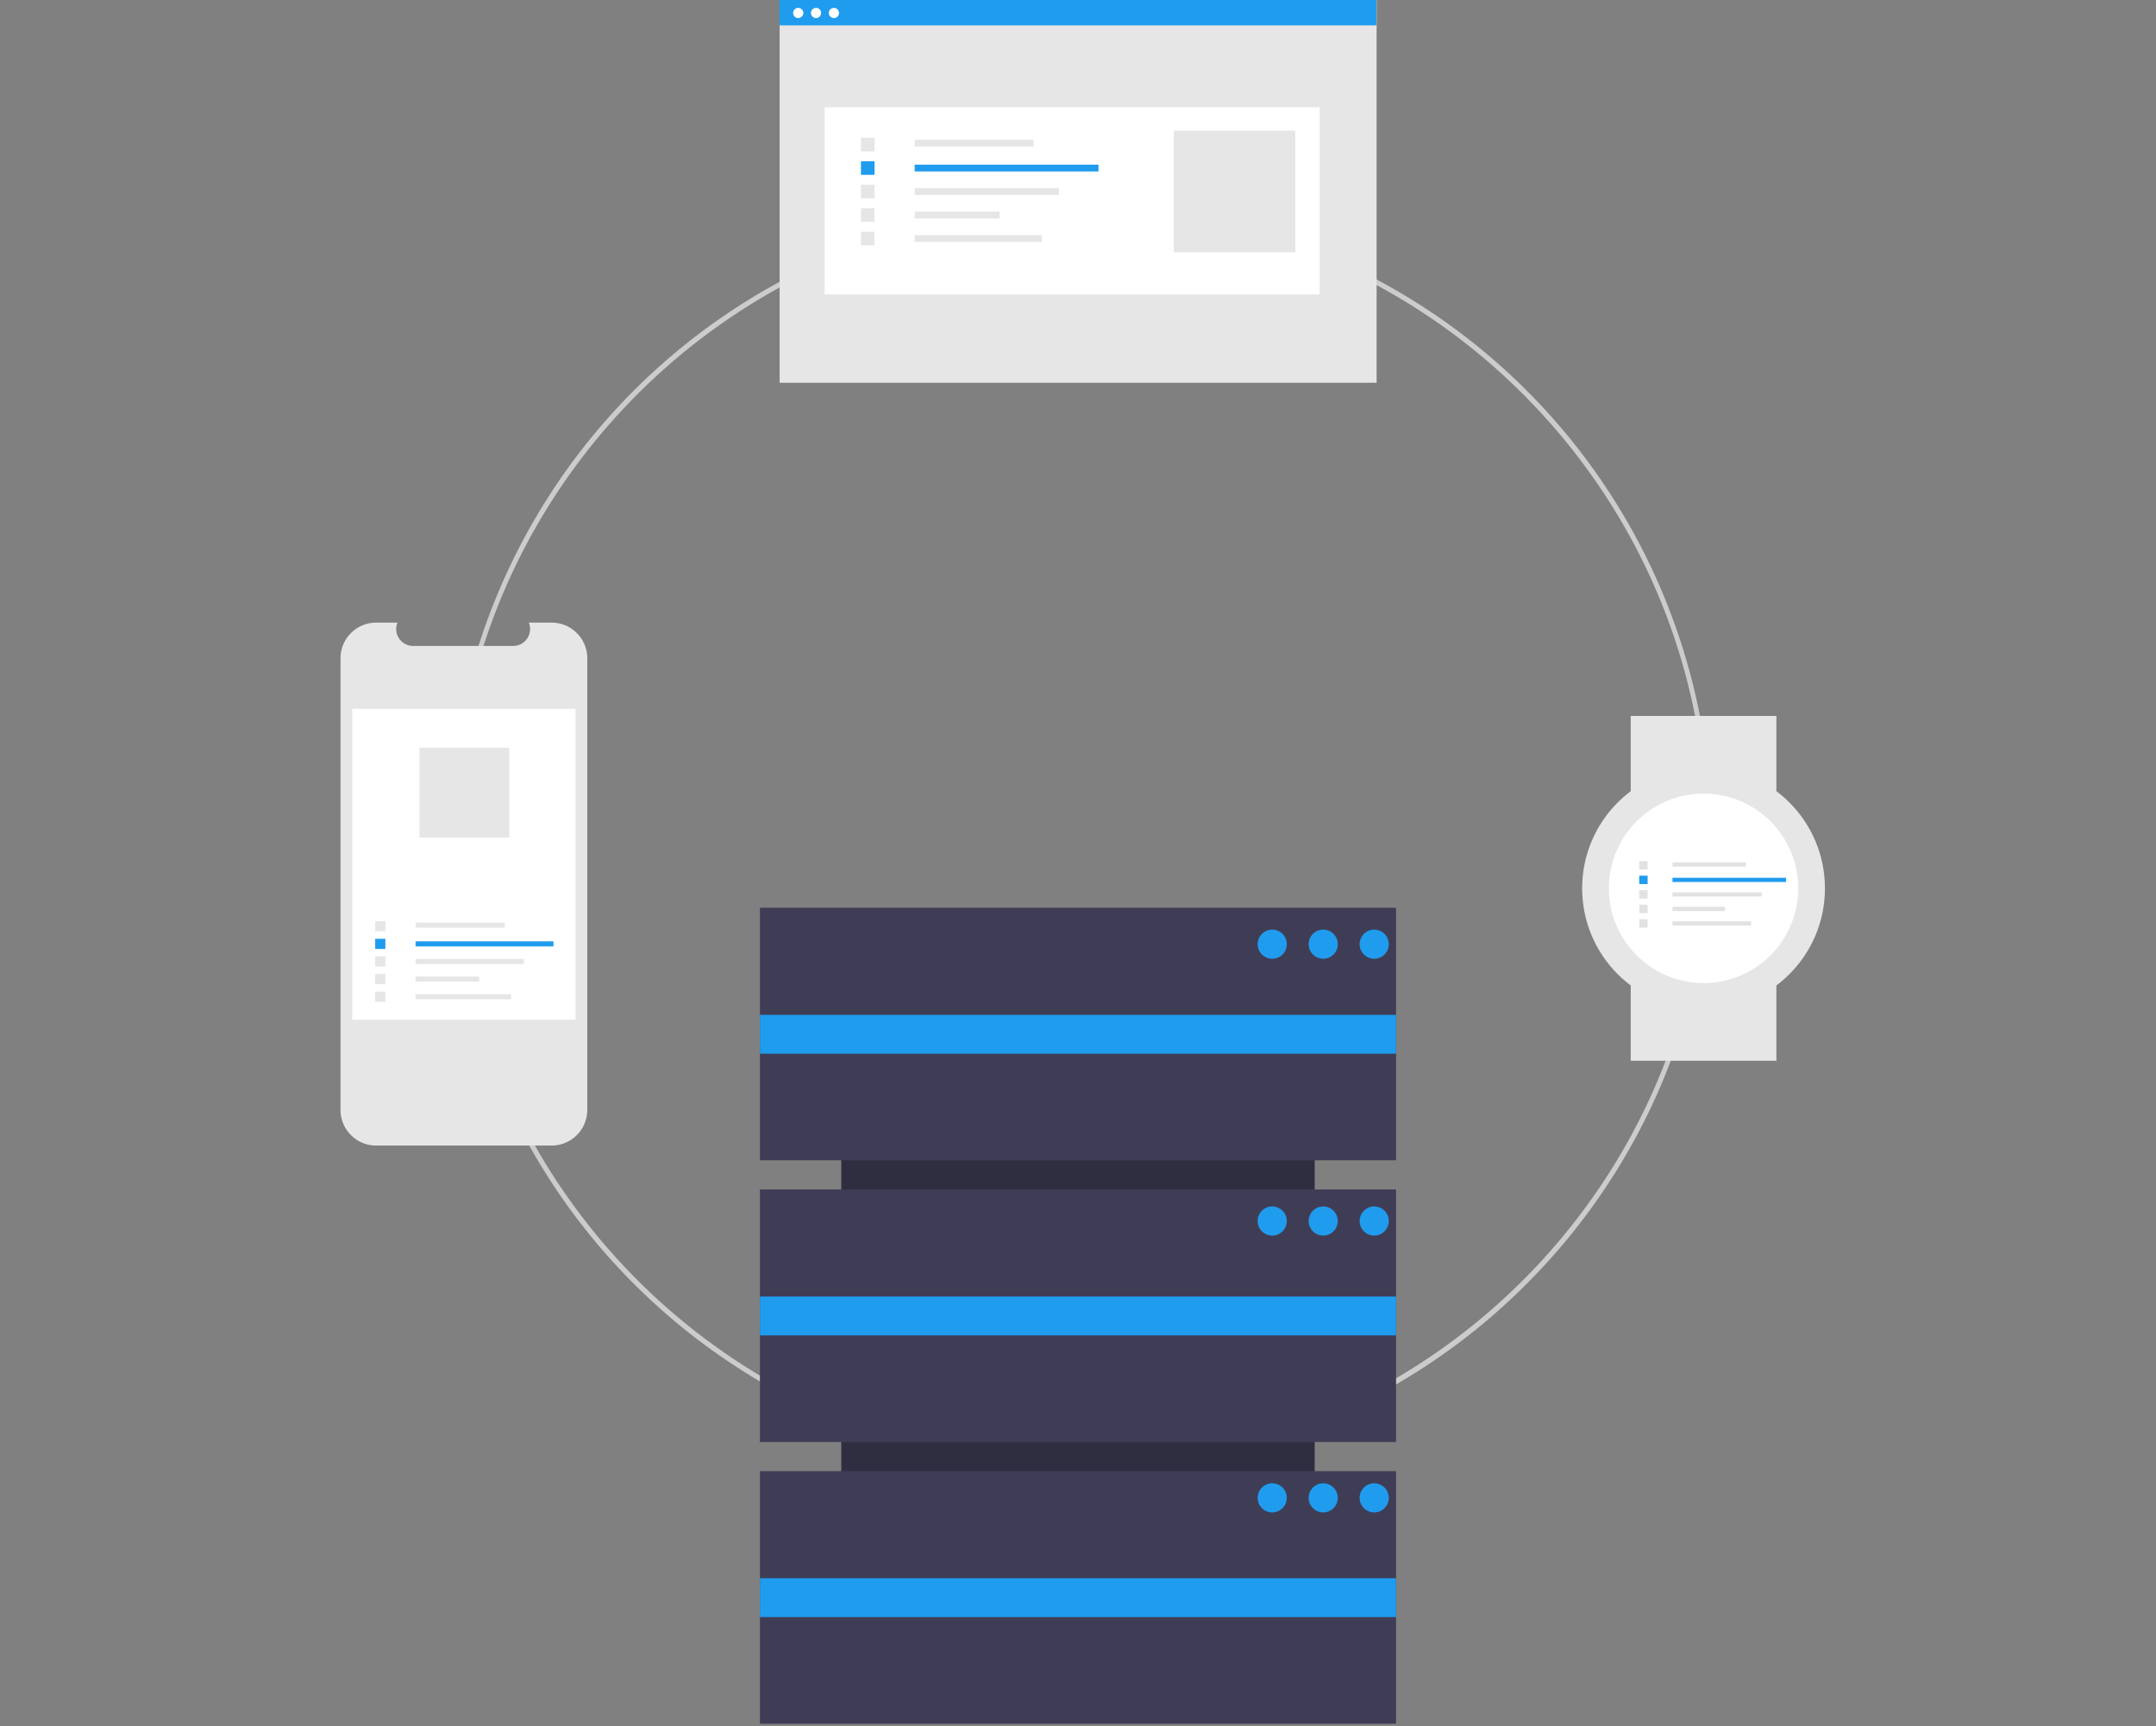 <svg xmlns="http://www.w3.org/2000/svg" id="b5d1da7b-a9c6-4711-8d73-fa7937ec989e" width="888" height="710.807" data-name="Layer 1" viewBox="0 0 888 710.807"><rect x="0" y="0" width="888" height="710.807" fill="#808080" stroke="none"/><title>server_cluster</title><path fill="#ccc" d="M600.936,699.404a260.064,260.064,0,1,1,183.894-76.171A258.365,258.365,0,0,1,600.936,699.404Zm0-518.129c-142.297,0-258.064,115.768-258.064,258.065s115.768,258.064,258.064,258.064S859,581.637,859,439.34,743.232,181.275,600.936,181.275Z" transform="translate(-156 -94.596)"/><rect width="262" height="195" x="469" y="509.904" fill="#2f2e41" transform="translate(1051.404 -87.193) rotate(90)"/><rect width="262" height="104" x="313" y="373.807" fill="#3f3d56"/><rect width="262" height="104" x="313" y="489.807" fill="#3f3d56"/><rect width="262" height="104" x="313" y="605.807" fill="#3f3d56"/><rect width="262" height="16" x="313" y="417.904" fill="#209cee"/><rect width="262" height="16" x="313" y="533.904" fill="#209cee"/><rect width="262" height="16" x="313" y="649.904" fill="#209cee"/><circle cx="524" cy="388.807" r="6" fill="#209cee"/><circle cx="545" cy="388.807" r="6" fill="#209cee"/><circle cx="566" cy="388.807" r="6" fill="#209cee"/><circle cx="524" cy="502.807" r="6" fill="#209cee"/><circle cx="545" cy="502.807" r="6" fill="#209cee"/><circle cx="566" cy="502.807" r="6" fill="#209cee"/><circle cx="524" cy="616.807" r="6" fill="#209cee"/><circle cx="545" cy="616.807" r="6" fill="#209cee"/><circle cx="566" cy="616.807" r="6" fill="#209cee"/><path fill="#e6e6e6" d="M397.879,365.661v185.992a14.675,14.675,0,0,1-14.672,14.672H310.928a14.677,14.677,0,0,1-14.678-14.672V365.661a14.677,14.677,0,0,1,14.678-14.672h8.768a6.978,6.978,0,0,0,6.455,9.606h41.208a6.978,6.978,0,0,0,6.455-9.606h9.392A14.675,14.675,0,0,1,397.879,365.661Z" transform="translate(-156 -94.596)"/><rect width="92" height="128" x="145.064" y="291.91" fill="#fff"/><rect width="36.72" height="2.098" x="171.186" y="379.927" fill="#e6e6e6"/><rect width="56.817" height="2.098" x="171.149" y="387.632" fill="#209cee"/><rect width="44.588" height="2.098" x="171.149" y="394.89" fill="#e6e6e6"/><rect width="26.228" height="2.098" x="171.149" y="402.149" fill="#e6e6e6"/><rect width="39.343" height="2.098" x="171.149" y="409.407" fill="#e6e6e6"/><rect width="4.197" height="4.197" x="154.533" y="379.324" fill="#e6e6e6"/><rect width="4.197" height="4.197" x="154.533" y="386.582" fill="#209cee"/><rect width="4.197" height="4.197" x="154.533" y="393.841" fill="#e6e6e6"/><rect width="4.197" height="4.197" x="154.533" y="401.1" fill="#e6e6e6"/><rect width="4.197" height="4.197" x="154.533" y="408.358" fill="#e6e6e6"/><rect width="36.998" height="36.998" x="172.751" y="307.91" fill="#e6e6e6"/><rect width="245.884" height="157.475" x="321.111" y=".139" fill="#e6e6e6"/><rect width="203.861" height="77.035" x="339.647" y="44.195" fill="#fff"/><rect width="48.927" height="2.796" x="376.789" y="57.542" fill="#e6e6e6"/><rect width="75.705" height="2.796" x="376.74" y="67.807" fill="#209cee"/><rect width="59.411" height="2.796" x="376.74" y="77.479" fill="#e6e6e6"/><rect width="34.948" height="2.796" x="376.74" y="87.151" fill="#e6e6e6"/><rect width="52.422" height="2.796" x="376.74" y="96.822" fill="#e6e6e6"/><rect width="5.592" height="5.592" x="354.601" y="56.738" fill="#e6e6e6"/><rect width="5.592" height="5.592" x="354.601" y="66.409" fill="#209cee"/><rect width="5.592" height="5.592" x="354.601" y="76.081" fill="#e6e6e6"/><rect width="5.592" height="5.592" x="354.601" y="85.753" fill="#e6e6e6"/><rect width="5.592" height="5.592" x="354.601" y="95.424" fill="#e6e6e6"/><rect width="50.059" height="50.059" x="483.445" y="53.847" fill="#e6e6e6"/><rect width="245.884" height="10.446" x="321.006" fill="#209cee"/><circle cx="328.768" cy="5.341" r="2.097" fill="#fff"/><circle cx="336.117" cy="5.341" r="2.097" fill="#fff"/><circle cx="343.466" cy="5.341" r="2.097" fill="#fff"/><rect width="60" height="31" x="671.648" y="294.807" fill="#e6e6e6"/><rect width="60" height="31" x="671.648" y="405.807" fill="#e6e6e6"/><circle cx="701.648" cy="365.807" r="50" fill="#e6e6e6"/><circle cx="701.648" cy="365.807" r="39" fill="#fff"/><rect width="30.247" height="1.728" x="688.877" y="355.122" fill="#e2e2e2"/><rect width="46.802" height="1.728" x="688.846" y="361.468" fill="#209cee"/><rect width="36.728" height="1.728" x="688.846" y="367.447" fill="#e2e2e2"/><rect width="21.605" height="1.728" x="688.846" y="373.426" fill="#e2e2e2"/><rect width="32.407" height="1.728" x="688.846" y="379.405" fill="#e2e2e2"/><rect width="3.457" height="3.457" x="675.16" y="354.625" fill="#e2e2e2"/><rect width="3.457" height="3.457" x="675.16" y="360.604" fill="#209cee"/><rect width="3.457" height="3.457" x="675.16" y="366.583" fill="#e2e2e2"/><rect width="3.457" height="3.457" x="675.16" y="372.562" fill="#e2e2e2"/><rect width="3.457" height="3.457" x="675.16" y="378.541" fill="#e2e2e2"/></svg>